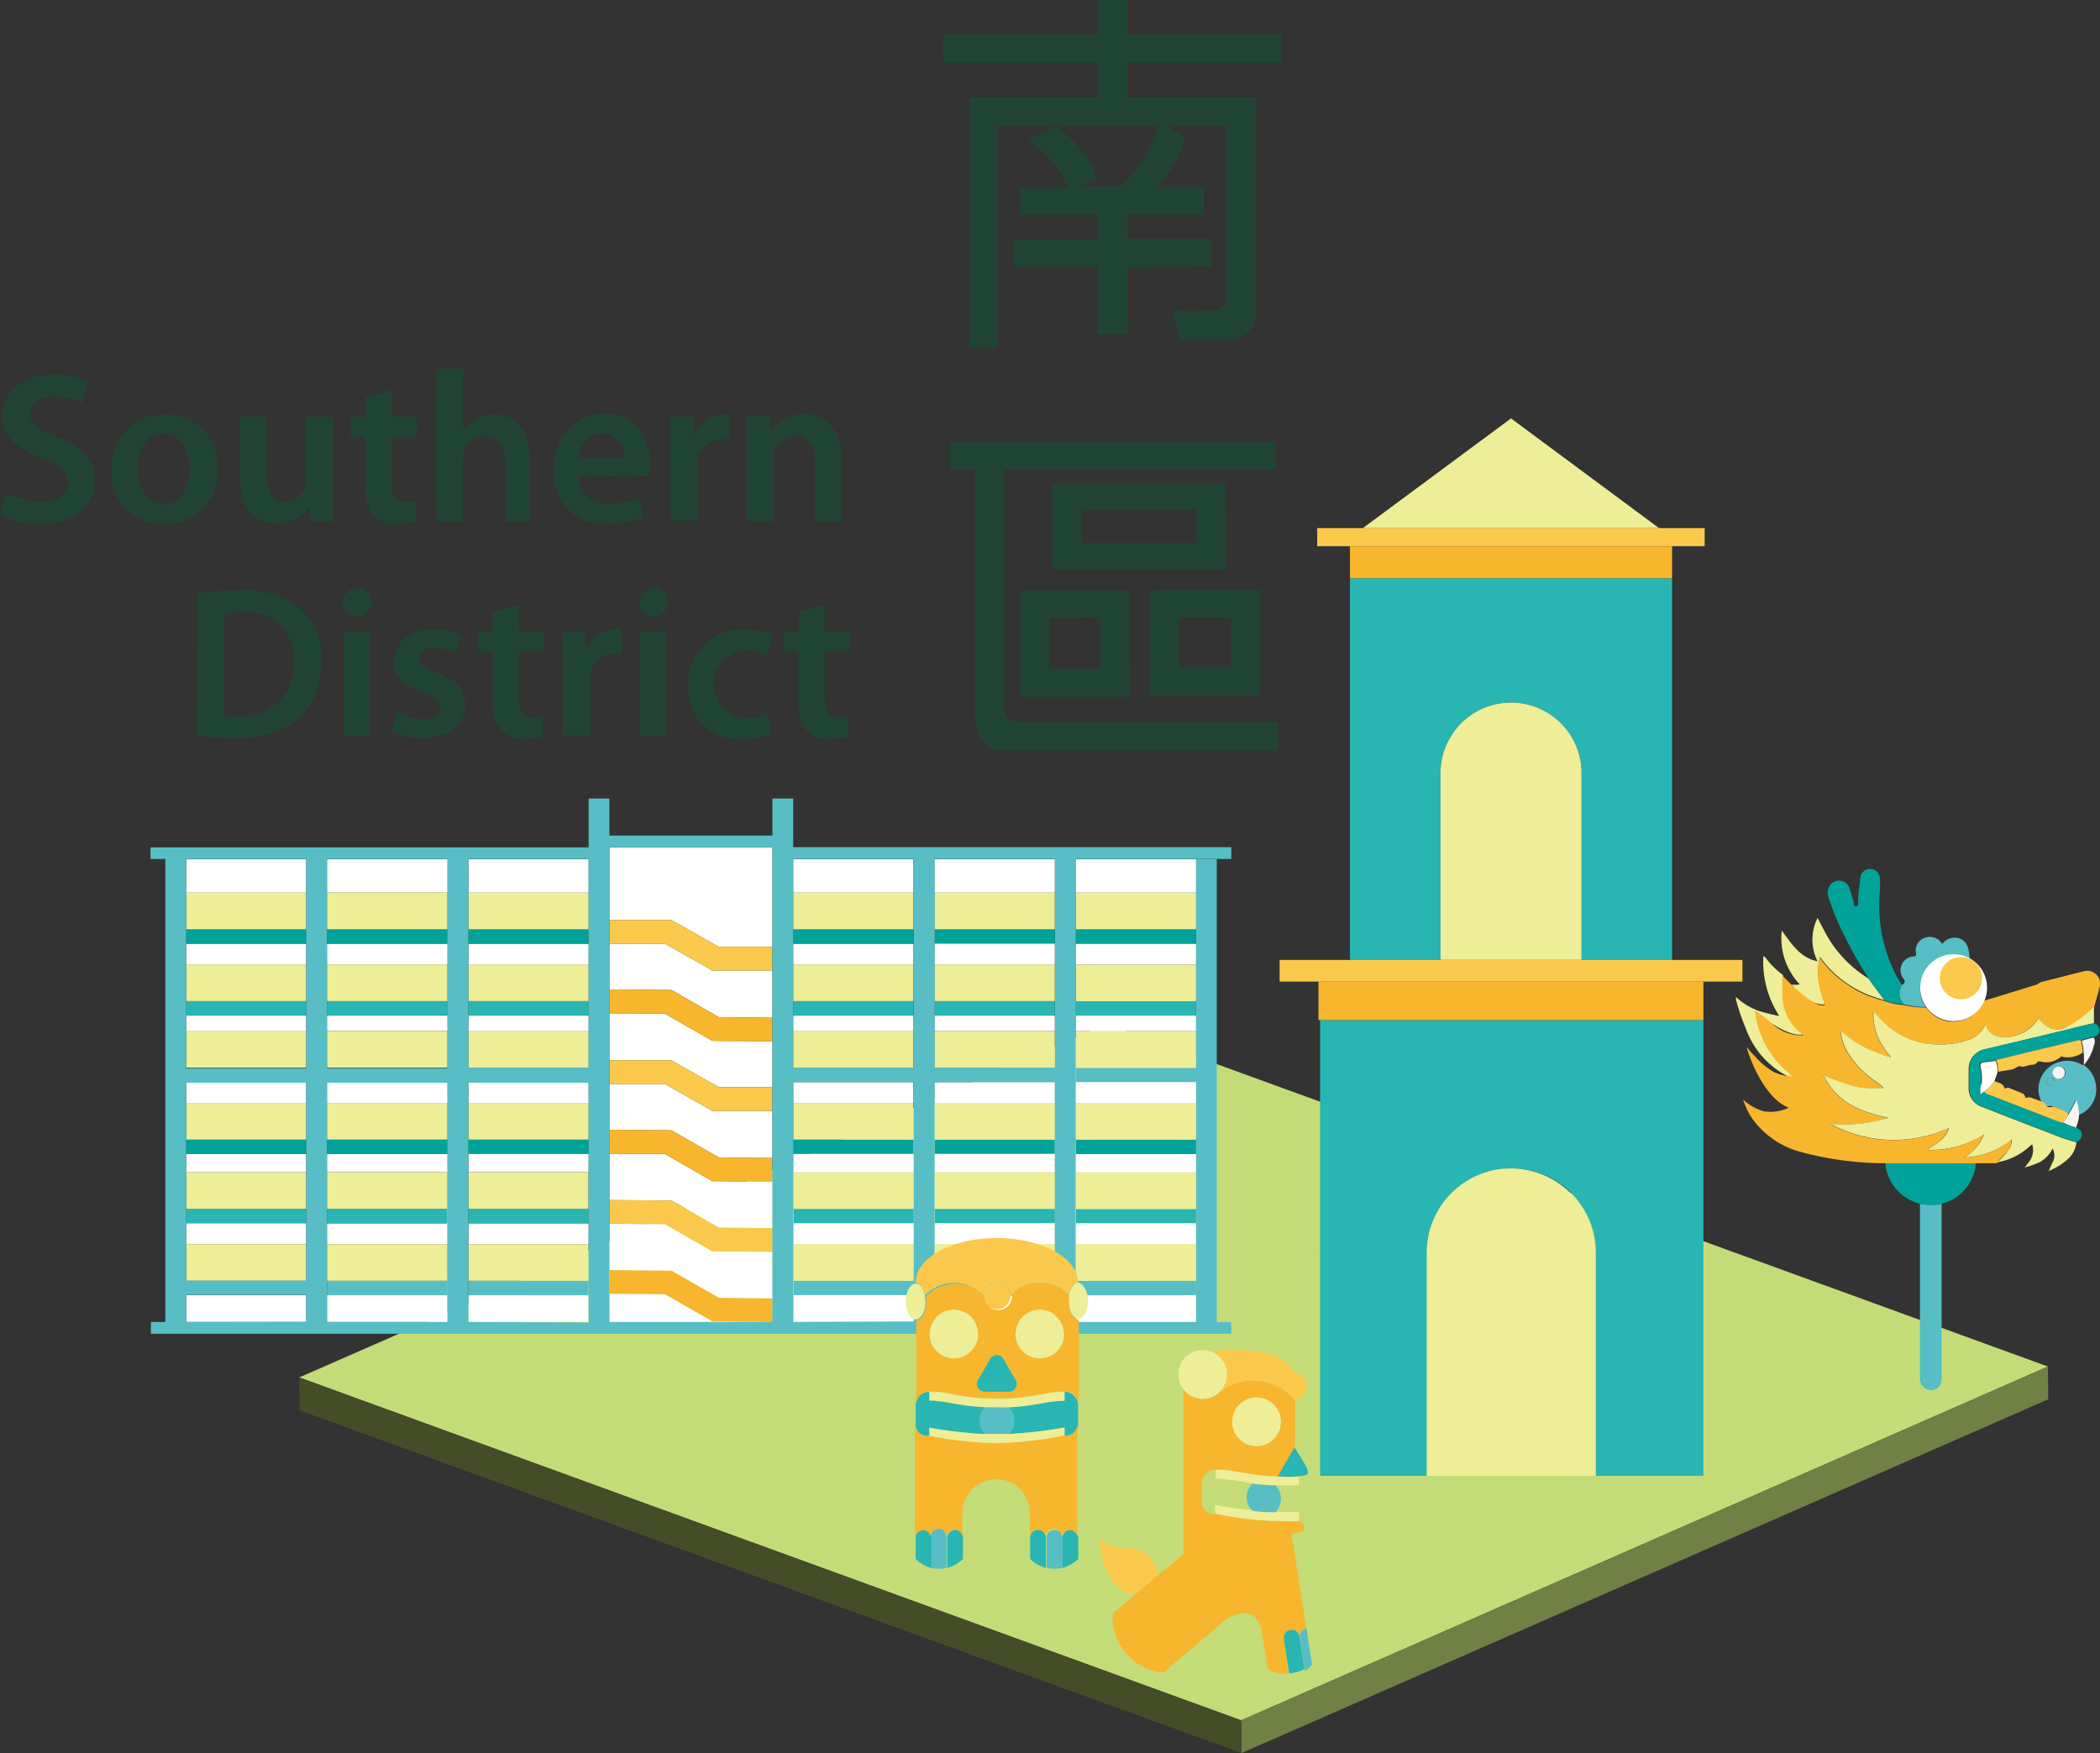 <svg xmlns="http://www.w3.org/2000/svg" width="117.34" height="97.96" viewBox="0 0 117.34 97.96">
  <rect x="0" y="0" width="117.34" height="97.96" fill="#333333" stroke="none"/>
  <g id="Layer_2" data-name="Layer 2">
    <g id="Icon">
      <g>
        <g>
          <path d="M55.76,7V19.44l-1.62,0,0-14h7.21l0-1.92H52.7V1.94h8.63l0-1.94H63V1.94h8.6V3.52H63V5.44h7.18l0,12A1.52,1.52,0,0,1,68.47,19l-2.55,0-.41-1.66a18.73,18.73,0,0,0,2.4,0c.43-.05.58-.35.58-.74V7H65.15l1.1.69a7.78,7.78,0,0,1-1.58,2.76h2.59V12H63l0,1.34h4.68v1.55L63,15v3.67H61.35V14.93l-4.68,0V13.38h4.68V12H57V10.49l2.68,0a5.52,5.52,0,0,0-2.24-2.63L59,7.08A6.1,6.1,0,0,1,61.33,10l-1.1.43,2.41,0A9.2,9.2,0,0,0,64.76,7Z" style="fill: #214534"/>
          <path d="M71.4,41.94H56.13c-1.15,0-1.66-.95-1.66-2V26.25l-1.36,0v-1.6l18.19,0v1.6H56.11l0,13.25c0,.6.21.84.88.84H71.4Zm-8.28-3H57V33l6.11,0Zm-4.49-4.4v2.82l2.85,0,0-2.87Zm9.86-2.72-9.71,0,0-4.81h9.69Zm-8.07-1.47h6.43V28.47H60.42Zm10,2.61v5.91H64.22V33Zm-1.62,1.55-2.91,0V37.3l2.89,0Z" style="fill: #214534"/>
        </g>
        <g>
          <path d="M.34,27.53a4.09,4.09,0,0,0,2,.51c.94,0,1.46-.44,1.46-1.1s-.4-1-1.42-1.34C1,25.13.13,24.41.13,23.26c0-1.33,1.11-2.33,2.87-2.33a4.32,4.32,0,0,1,1.93.4l-.35,1.2A3.45,3.45,0,0,0,3,22.14c-.93,0-1.33.5-1.33,1s.47.91,1.55,1.31c1.4.54,2.07,1.25,2.07,2.4,0,1.31-1,2.43-3.06,2.43A4.71,4.71,0,0,1,0,28.75Z" style="fill: #214534"/>
          <path d="M9.15,29.27a2.82,2.82,0,0,1-2.92-3,2.89,2.89,0,0,1,3-3.1,2.8,2.8,0,0,1,2.9,3,2.89,2.89,0,0,1-3,3.11Zm0-1.07c.84,0,1.43-.82,1.43-2,0-.91-.41-2-1.42-2s-1.46,1-1.46,2c0,1.13.56,2,1.44,2Z" style="fill: #214534"/>
          <path d="M18.6,27.38c0,.7,0,1.28,0,1.76H17.36l-.07-.88h0a2.12,2.12,0,0,1-1.88,1c-1,0-2-.64-2-2.54V23.29h1.48v3.18c0,1,.31,1.6,1.09,1.6A1.21,1.21,0,0,0,17,27.28a1.08,1.08,0,0,0,.08-.46V23.29H18.6Z" style="fill: #214534"/>
          <path d="M21.89,21.8v1.49h1.4V24.4h-1.4V27c0,.72.19,1.08.75,1.08a1.87,1.87,0,0,0,.58-.06l0,1.12a3.29,3.29,0,0,1-1.07.16,1.69,1.69,0,0,1-1.27-.48,2.34,2.34,0,0,1-.46-1.65V24.4h-.83V23.29h.83V22.2Z" style="fill: #214534"/>
          <path d="M24.41,20.61h1.47v3.48h0a1.86,1.86,0,0,1,.73-.66,2.07,2.07,0,0,1,1-.27c1,0,2,.66,2,2.53v3.45H28.22V25.85c0-.84-.31-1.49-1.13-1.49a1.24,1.24,0,0,0-1.15.83,1.27,1.27,0,0,0-.06.44v3.51H24.41Z" style="fill: #214534"/>
          <path d="M32.31,26.63a1.59,1.59,0,0,0,1.8,1.51,4.81,4.81,0,0,0,1.62-.26l.22,1a5.19,5.19,0,0,1-2,.38,2.76,2.76,0,0,1-3-3,2.9,2.9,0,0,1,2.85-3.15c1.9,0,2.52,1.56,2.52,2.85a3.06,3.06,0,0,1-.05.62Zm2.57-1a1.26,1.26,0,0,0-1.21-1.43,1.45,1.45,0,0,0-1.36,1.43Z" style="fill: #214534"/>
          <path d="M37.46,25.18c0-.79,0-1.37,0-1.89h1.27l.06,1.11h0a1.75,1.75,0,0,1,1.61-1.24,1.29,1.29,0,0,1,.35,0v1.38a2,2,0,0,0-.45,0A1.32,1.32,0,0,0,39,25.66a3,3,0,0,0,0,.44v3H37.46Z" style="fill: #214534"/>
          <path d="M41.73,25c0-.67,0-1.23,0-1.74H43l.07.88h0a2.13,2.13,0,0,1,1.87-1c1,0,2.07.66,2.07,2.51v3.47H45.55v-3.3c0-.84-.31-1.48-1.12-1.48a1.25,1.25,0,0,0-1.15.87,1.31,1.31,0,0,0-.07.46v3.45H41.73Z" style="fill: #214534"/>
          <path d="M11.05,33.17A14.69,14.69,0,0,1,13.4,33a4.88,4.88,0,0,1,3.29.94,3.59,3.59,0,0,1,1.27,3,4.18,4.18,0,0,1-1.26,3.22A5.41,5.41,0,0,1,13,41.22a16.31,16.31,0,0,1-2-.11ZM12.53,40a4.85,4.85,0,0,0,.81,0A2.78,2.78,0,0,0,16.4,37a2.57,2.57,0,0,0-2.87-2.81,4.51,4.51,0,0,0-1,.09Z" style="fill: #214534"/>
          <path d="M19.92,34.46a.8.8,0,1,1,.84-.8.79.79,0,0,1-.84.8Zm-.73,6.68V35.29h1.47v5.85Z" style="fill: #214534"/>
          <path d="M22.2,39.77a3.23,3.23,0,0,0,1.49.43c.64,0,.93-.28.93-.66s-.24-.59-1-.85c-1.14-.38-1.6-1-1.6-1.7,0-1,.85-1.83,2.2-1.83a3.39,3.39,0,0,1,1.56.35l-.3,1a2.63,2.63,0,0,0-1.23-.33c-.53,0-.82.26-.82.62s.28.54,1,.82c1.07.37,1.55.91,1.56,1.77,0,1.07-.83,1.84-2.38,1.84a3.76,3.76,0,0,1-1.77-.41Z" style="fill: #214534"/>
          <path d="M29,33.8v1.49h1.41V36.4H29V39c0,.72.2,1.08.76,1.08a1.91,1.91,0,0,0,.58-.06l0,1.12a3.34,3.34,0,0,1-1.07.16A1.69,1.69,0,0,1,28,40.78a2.34,2.34,0,0,1-.47-1.65V36.4h-.82V35.29h.82V34.2Z" style="fill: #214534"/>
          <path d="M31.48,37.18c0-.79,0-1.37-.05-1.89H32.7l.06,1.11h0a1.76,1.76,0,0,1,1.61-1.24,1.25,1.25,0,0,1,.35,0v1.38a1.89,1.89,0,0,0-.44,0A1.3,1.3,0,0,0,33,37.66a2.06,2.06,0,0,0,0,.44v3H31.48Z" style="fill: #214534"/>
          <path d="M36.48,34.46a.8.8,0,1,1,.84-.8.79.79,0,0,1-.84.8Zm-.73,6.68V35.29h1.47v5.85Z" style="fill: #214534"/>
          <path d="M43.11,41a4.31,4.31,0,0,1-1.65.3,2.81,2.81,0,0,1-3-3,3,3,0,0,1,3.25-3.11,3.74,3.74,0,0,1,1.42.27l-.26,1.11a2.42,2.42,0,0,0-1.11-.23,1.89,1.89,0,0,0,0,3.78,2.93,2.93,0,0,0,1.16-.23Z" style="fill: #214534"/>
          <path d="M46.08,33.8v1.49h1.4V36.4h-1.4V39c0,.72.19,1.08.75,1.08a1.87,1.87,0,0,0,.58-.06l0,1.12a3.27,3.27,0,0,1-1.06.16,1.7,1.7,0,0,1-1.28-.48,2.34,2.34,0,0,1-.46-1.65V36.4H43.8V35.29h.83V34.2Z" style="fill: #214534"/>
        </g>
        <g style="isolation: isolate">
          <polygon points="69.35 96.13 16.72 76.97 61.8 57.21 114.43 76.36 69.35 96.13" style="fill: #c4dc77"/>
          <polygon points="69.37 97.96 69.35 96.13 114.43 76.36 114.45 78.19 69.37 97.96" style="fill: #718044"/>
          <polygon points="16.74 78.81 16.72 76.97 69.35 96.13 69.37 97.96 16.74 78.81" style="fill: #444d28"/>
        </g>
        <g>
          <polygon points="58.94 72.37 58.95 72.37 58.95 71.57 58.95 69.52 58.94 69.52 58.94 71.57 58.94 72.37" style="fill: none"/>
          <polygon points="58.94 68.36 58.95 68.36 58.95 67.55 58.95 65.5 58.94 65.5 58.94 67.55 58.94 68.36" style="fill: none"/>
          <polygon points="17.11 52.73 17.13 52.73 17.13 51.92 17.13 49.88 17.11 49.88 17.11 51.92 17.11 52.73" style="fill: none"/>
          <polygon points="43.17 69.95 43.18 68.63 43.16 68.63 43.16 69.95 43.17 69.95" style="fill: none"/>
          <polygon points="66.83 72.38 66.84 72.38 66.84 71.57 66.84 69.52 66.83 69.52 66.83 71.57 66.83 72.38" style="fill: none"/>
          <rect x="43.16" y="52.91" width="0.01" height="1.32" style="fill: none"/>
          <polygon points="51.05 68.36 51.06 68.36 51.06 67.55 51.06 65.5 51.05 65.5 51.05 67.55 51.05 68.36" style="fill: none"/>
          <polygon points="51.05 72.37 51.06 72.37 51.06 71.57 51.06 69.52 51.05 69.52 51.05 71.57 51.05 72.37" style="fill: none"/>
          <polygon points="66.83 68.36 66.84 68.36 66.84 67.56 66.84 65.51 66.83 65.51 66.83 67.56 66.83 68.36" style="fill: none"/>
          <polygon points="43.17 58.19 43.18 56.87 43.16 56.87 43.16 58.19 43.17 58.19" style="fill: none"/>
          <rect x="43.16" y="60.75" width="0.01" height="1.32" style="fill: none"/>
          <polygon points="10.4 65.5 10.39 65.5 10.39 67.55 10.39 68.36 10.4 68.36 10.4 67.55 10.4 65.5" style="fill: none"/>
          <polygon points="43.17 66.03 43.18 64.71 43.16 64.71 43.16 66.03 43.17 66.03" style="fill: none"/>
          <polygon points="18.27 65.5 18.26 65.5 18.26 67.55 18.26 68.36 18.27 68.36 18.27 67.55 18.27 65.5" style="fill: none"/>
          <polygon points="10.4 69.52 10.39 69.52 10.39 71.57 10.39 72.37 10.4 72.37 10.4 71.57 10.4 69.52" style="fill: none"/>
          <polygon points="17.11 56.75 17.13 56.75 17.13 55.94 17.13 53.89 17.11 53.89 17.11 55.94 17.11 56.75" style="fill: none"/>
          <rect x="66.83" y="73.87" width="1.16" height="0.01" style="fill: none"/>
          <polygon points="18.27 69.52 18.26 69.52 18.26 71.57 18.26 72.37 18.27 72.37 18.27 71.57 18.27 69.52" style="fill: none"/>
          <polygon points="17.13 59.66 17.13 57.61 17.11 57.61 17.11 59.66 17.11 60.47 17.13 60.47 17.13 59.66" style="fill: none"/>
          <polygon points="26.17 69.52 26.16 69.52 26.16 71.57 26.16 72.37 26.17 72.37 26.17 71.57 26.17 69.52" style="fill: none"/>
          <polygon points="26.17 65.5 26.16 65.5 26.16 67.55 26.16 68.36 26.17 68.36 26.17 67.55 26.17 65.5" style="fill: none"/>
          <polygon points="17.11 64.48 17.13 64.48 17.13 63.68 17.13 61.63 17.11 61.63 17.11 63.68 17.11 64.48" style="fill: none"/>
          <polygon points="43.16 72.55 43.16 73.87 43.17 73.87 43.18 72.55 43.16 72.55" style="fill: none"/>
          <polygon points="66.83 48.01 66.83 49.88 66.83 51.93 66.83 52.74 66.83 53.9 66.83 55.95 66.83 56.75 66.83 57.62 66.83 59.67 60.11 59.67 60.11 60.47 66.83 60.47 66.83 61.63 66.83 63.68 66.83 64.49 66.83 65.51 66.84 65.51 66.84 67.56 66.84 68.36 66.83 68.36 66.83 69.52 66.84 69.52 66.84 71.57 66.84 72.38 66.83 72.38 66.83 73.87 67.99 73.87 67.99 48.01 66.83 48.01" style="fill: #57bec5"/>
          <rect x="60.12" y="71.57" width="6.71" height="0.81" style="fill: #57bec5"/>
          <rect x="60.12" y="69.52" width="6.71" height="2.05" style="fill: #edee97"/>
          <rect x="60.12" y="67.56" width="6.71" height="0.8" style="fill: #29b5b2"/>
          <rect x="60.12" y="65.51" width="6.71" height="2.05" style="fill: #edee97"/>
          <rect x="60.11" y="63.68" width="6.72" height="0.81" style="fill: #00a299"/>
          <rect x="60.11" y="61.63" width="6.72" height="2.05" style="fill: #edee97"/>
          <rect x="60.11" y="57.62" width="6.72" height="2.05" style="fill: #edee97"/>
          <rect x="60.11" y="55.95" width="6.72" height="0.81" style="fill: #29b5b2"/>
          <rect x="60.11" y="53.9" width="6.72" height="2.05" style="fill: #edee97"/>
          <rect x="60.11" y="51.93" width="6.72" height="0.81" style="fill: #00a299"/>
          <rect x="60.11" y="49.88" width="6.72" height="2.05" style="fill: #edee97"/>
          <polygon points="60.1 52.74 60.1 56.75 60.1 60.47 60.1 64.49 60.1 68.36 60.1 72.38 60.1 73.87 66.83 73.87 66.83 72.38 60.12 72.38 60.12 71.57 60.12 69.52 66.83 69.52 66.83 68.36 60.12 68.36 60.12 67.56 60.12 65.51 66.83 65.51 66.83 64.49 60.11 64.49 60.11 63.68 60.11 61.63 66.83 61.63 66.83 60.47 60.11 60.47 60.11 59.67 60.11 57.62 66.83 57.62 66.83 56.75 60.11 56.75 60.11 55.95 60.11 53.9 66.83 53.9 66.83 52.74 60.11 52.74 60.11 51.93 60.11 49.88 66.83 49.88 66.83 48.01 67.99 48.01 67.99 48.01 60.1 48.01 60.1 52.74" style="fill: #fff"/>
          <rect x="52.23" y="71.57" width="6.71" height="0.81" style="fill: #57bec5"/>
          <rect x="52.23" y="69.52" width="6.71" height="2.05" style="fill: #edee97"/>
          <rect x="52.23" y="67.55" width="6.71" height="0.8" style="fill: #29b5b2"/>
          <rect x="52.23" y="65.5" width="6.71" height="2.05" style="fill: #edee97"/>
          <rect x="52.22" y="63.68" width="6.72" height="0.8" style="fill: #00a299"/>
          <rect x="52.22" y="61.63" width="6.72" height="2.05" style="fill: #edee97"/>
          <rect x="52.22" y="57.61" width="6.72" height="2.05" style="fill: #edee97"/>
          <rect x="52.22" y="55.94" width="6.72" height="0.8" style="fill: #29b5b2"/>
          <rect x="52.22" y="53.89" width="6.72" height="2.05" style="fill: #edee97"/>
          <rect x="52.22" y="51.93" width="6.72" height="0.81" style="fill: #00a299"/>
          <rect x="52.22" y="49.88" width="6.72" height="2.05" style="fill: #edee97"/>
          <polygon points="52.23 72.37 52.23 71.57 52.23 69.52 58.94 69.52 58.94 68.36 52.23 68.36 52.23 67.55 52.23 65.5 58.94 65.5 58.94 64.48 52.22 64.48 52.22 63.68 52.22 61.63 58.94 61.63 58.94 60.47 52.22 60.47 52.22 59.66 52.22 57.61 58.94 57.61 58.94 56.75 52.22 56.75 52.22 55.94 52.22 53.89 58.94 53.89 58.94 52.73 52.22 52.73 52.22 51.92 52.22 49.88 58.94 49.88 58.94 48.01 52.21 48.01 52.21 52.73 52.21 56.75 52.21 60.47 52.21 64.48 52.21 68.36 52.21 72.37 52.21 73.87 58.94 73.87 58.94 72.37 52.23 72.37" style="fill: #fff"/>
          <rect x="44.34" y="71.57" width="6.71" height="0.81" style="fill: #57bec5"/>
          <rect x="44.34" y="69.52" width="6.71" height="2.05" style="fill: #edee97"/>
          <rect x="44.34" y="67.55" width="6.71" height="0.8" style="fill: #29b5b2"/>
          <rect x="44.34" y="65.5" width="6.71" height="2.05" style="fill: #edee97"/>
          <rect x="44.32" y="63.68" width="6.72" height="0.8" style="fill: #00a299"/>
          <rect x="44.32" y="61.63" width="6.72" height="2.05" style="fill: #edee97"/>
          <rect x="44.32" y="60.47" width="6.72" height="1.16" style="fill: #fff"/>
          <rect x="44.32" y="57.61" width="6.72" height="2.05" style="fill: #edee97"/>
          <rect x="44.32" y="56.75" width="6.72" height="0.87" style="fill: #fff"/>
          <rect x="44.32" y="55.94" width="6.72" height="0.8" style="fill: #29b5b2"/>
          <rect x="44.32" y="53.89" width="6.72" height="2.05" style="fill: #edee97"/>
          <rect x="44.32" y="52.73" width="6.72" height="1.16" style="fill: #fff"/>
          <rect x="44.32" y="51.93" width="6.72" height="0.81" style="fill: #00a299"/>
          <rect x="44.32" y="49.88" width="6.72" height="2.05" style="fill: #edee97"/>
          <rect x="44.32" y="48.01" width="6.72" height="1.87" style="fill: #fff"/>
          <polygon points="44.34 72.37 44.34 71.57 44.34 69.52 51.05 69.52 51.05 68.36 44.34 68.36 44.34 67.55 44.34 65.5 51.05 65.5 51.05 64.48 44.32 64.48 44.32 68.36 44.32 72.37 44.32 73.87 51.05 73.87 51.05 72.37 44.34 72.37" style="fill: #fff"/>
          <polygon points="40.17 72.52 37.52 71 37.49 71.05 37.49 71 34.07 70.97 34.06 72.3 37.15 72.32 39.75 73.81 39.75 73.84 43.16 73.87 43.16 72.55 40.17 72.52" style="fill: #f7b62d"/>
          <polygon points="39.75 73.81 37.15 72.32 34.06 72.3 34.07 70.97 37.49 71 37.49 71.05 37.52 71 40.17 72.52 43.16 72.55 43.16 69.95 39.75 69.92 39.75 69.89 37.15 68.4 34.06 68.38 34.07 67.06 37.49 67.08 37.49 67.13 37.52 67.08 40.17 68.6 43.16 68.63 43.16 66.03 39.75 66 39.75 65.97 37.15 64.48 34.06 64.46 34.07 63.13 37.49 63.16 37.49 63.21 37.52 63.16 40.17 64.68 43.16 64.71 43.16 62.07 39.76 62.07 39.76 62.05 37.15 60.57 34.06 60.57 34.06 59.25 37.48 59.25 37.48 59.3 37.51 59.25 40.17 60.75 43.16 60.75 43.16 58.19 39.75 58.16 39.75 58.13 37.15 56.64 34.06 56.62 34.07 55.29 37.49 55.32 37.49 55.37 37.52 55.32 40.17 56.84 43.16 56.87 43.16 54.23 39.76 54.23 39.76 54.2 37.15 52.73 34.06 52.73 34.06 51.41 37.48 51.41 37.48 51.46 37.51 51.41 40.17 52.91 43.16 52.91 43.16 47.35 34.05 47.35 34.05 52.73 34.05 56.62 34.05 60.57 34.05 64.46 34.05 68.38 34.05 72.3 34.05 73.87 43.16 73.87 39.75 73.84 39.75 73.81" style="fill: #fff"/>
          <polygon points="37.51 51.41 37.48 51.46 37.48 51.41 34.06 51.41 34.06 52.73 37.15 52.73 39.76 54.2 39.76 54.23 43.16 54.23 43.16 52.91 40.17 52.91 37.51 51.41" style="fill: #fac94c"/>
          <polygon points="37.52 55.32 37.49 55.37 37.49 55.32 34.07 55.29 34.06 56.62 37.15 56.64 39.75 58.13 39.75 58.16 43.16 58.19 43.16 56.87 40.17 56.84 37.52 55.32" style="fill: #f7b62d"/>
          <polygon points="37.51 59.25 37.48 59.3 37.48 59.25 34.06 59.25 34.06 60.57 37.15 60.57 39.76 62.05 39.76 62.07 43.16 62.07 43.16 60.75 40.17 60.75 37.51 59.25" style="fill: #fac94c"/>
          <polygon points="37.52 63.16 37.49 63.21 37.49 63.16 34.07 63.13 34.06 64.46 37.15 64.48 39.75 65.97 39.75 66 43.16 66.03 43.16 64.71 40.17 64.68 37.52 63.16" style="fill: #f7b62d"/>
          <polygon points="37.52 67.08 37.49 67.13 37.49 67.08 34.07 67.06 34.06 68.38 37.15 68.4 39.75 69.89 39.75 69.92 43.16 69.95 43.16 68.63 40.17 68.6 37.52 67.08" style="fill: #fac94c"/>
          <rect x="26.17" y="63.68" width="6.72" height="0.8" style="fill: #00a299"/>
          <rect x="26.17" y="61.63" width="6.72" height="2.05" style="fill: #edee97"/>
          <rect x="26.17" y="60.47" width="6.72" height="1.16" style="fill: #fff"/>
          <rect x="26.17" y="57.61" width="6.72" height="2.05" style="fill: #edee97"/>
          <rect x="26.17" y="56.75" width="6.72" height="0.87" style="fill: #fff"/>
          <rect x="26.17" y="55.94" width="6.72" height="0.8" style="fill: #29b5b2"/>
          <rect x="26.17" y="53.89" width="6.72" height="2.05" style="fill: #edee97"/>
          <rect x="26.17" y="52.73" width="6.72" height="1.16" style="fill: #fff"/>
          <rect x="26.17" y="51.93" width="6.72" height="0.81" style="fill: #00a299"/>
          <rect x="26.17" y="49.88" width="6.72" height="2.05" style="fill: #edee97"/>
          <rect x="26.17" y="48.01" width="6.72" height="1.87" style="fill: #fff"/>
          <polygon points="32.89 67.55 32.89 64.48 26.17 64.48 26.17 65.5 32.88 65.5 32.88 67.55 32.88 68.36 26.17 68.36 26.17 69.52 32.88 69.52 32.88 71.57 32.88 72.37 26.17 72.37 26.17 73.87 32.89 73.87 32.89 71.57 32.89 67.55" style="fill: #fff"/>
          <rect x="26.17" y="71.57" width="6.71" height="0.81" style="fill: #57bec5"/>
          <rect x="26.17" y="69.52" width="6.71" height="2.05" style="fill: #edee97"/>
          <rect x="26.17" y="67.55" width="6.71" height="0.8" style="fill: #29b5b2"/>
          <rect x="26.17" y="65.5" width="6.71" height="2.05" style="fill: #edee97"/>
          <polygon points="25.01 67.55 25.01 63.68 25.01 59.66 25.01 55.94 25.01 51.92 25.01 48.01 18.27 48.01 18.27 49.88 25 49.88 25 51.92 25 52.73 18.27 52.73 18.27 53.89 25 53.89 25 55.94 25 56.75 18.27 56.75 18.27 57.61 25 57.61 25 59.66 25 60.47 18.27 60.47 18.27 61.63 25 61.63 25 63.68 25 64.48 18.27 64.48 18.27 65.5 24.98 65.5 24.98 67.55 24.98 68.36 18.27 68.36 18.27 69.52 24.98 69.52 24.98 71.57 24.98 72.37 18.27 72.37 18.27 73.87 25.01 73.87 25.01 71.57 25.01 67.55" style="fill: #fff"/>
          <rect x="18.27" y="63.68" width="6.73" height="0.8" style="fill: #00a299"/>
          <rect x="18.27" y="61.63" width="6.73" height="2.05" style="fill: #edee97"/>
          <rect x="18.27" y="57.61" width="6.73" height="2.05" style="fill: #edee97"/>
          <rect x="18.27" y="55.94" width="6.73" height="0.8" style="fill: #29b5b2"/>
          <rect x="18.27" y="53.89" width="6.73" height="2.05" style="fill: #edee97"/>
          <rect x="18.27" y="51.93" width="6.73" height="0.81" style="fill: #00a299"/>
          <rect x="18.27" y="49.88" width="6.73" height="2.05" style="fill: #edee97"/>
          <rect x="18.27" y="71.57" width="6.71" height="0.81" style="fill: #57bec5"/>
          <rect x="18.27" y="69.52" width="6.71" height="2.05" style="fill: #edee97"/>
          <rect x="18.27" y="67.55" width="6.71" height="0.8" style="fill: #29b5b2"/>
          <rect x="18.27" y="65.5" width="6.71" height="2.05" style="fill: #edee97"/>
          <rect x="10.4" y="72.37" width="6.71" height="1.5" style="fill: #fff"/>
          <rect x="10.4" y="69.52" width="6.71" height="2.05" style="fill: #edee97"/>
          <rect x="10.4" y="68.35" width="6.71" height="1.16" style="fill: #fff"/>
          <rect x="10.4" y="67.55" width="6.71" height="0.8" style="fill: #29b5b2"/>
          <rect x="10.4" y="65.5" width="6.71" height="2.05" style="fill: #edee97"/>
          <rect x="10.4" y="64.48" width="6.71" height="1.02" style="fill: #fff"/>
          <rect x="10.4" y="63.68" width="6.71" height="0.8" style="fill: #00a299"/>
          <rect x="10.4" y="61.63" width="6.71" height="2.05" style="fill: #edee97"/>
          <rect x="10.4" y="60.47" width="6.71" height="1.16" style="fill: #fff"/>
          <rect x="10.4" y="57.61" width="6.71" height="2.05" style="fill: #edee97"/>
          <rect x="10.4" y="56.75" width="6.71" height="0.87" style="fill: #fff"/>
          <rect x="10.4" y="55.94" width="6.71" height="0.8" style="fill: #29b5b2"/>
          <rect x="10.4" y="53.89" width="6.71" height="2.05" style="fill: #edee97"/>
          <rect x="10.4" y="52.73" width="6.71" height="1.16" style="fill: #fff"/>
          <rect x="10.4" y="51.93" width="6.71" height="0.81" style="fill: #00a299"/>
          <rect x="10.4" y="49.88" width="6.71" height="2.05" style="fill: #edee97"/>
          <rect x="10.4" y="48.01" width="6.71" height="1.87" style="fill: #fff"/>
          <path d="M66.83,73.87H60.1V48h8.7v-.66H44.32V44.62H43.16v2.07H34.05V44.62H32.89v2.73H8.41V48h.83V73.87H8.43v.66H68.8v-.66h-2ZM44.32,57.61V48h6.73V59.66H44.32ZM32.89,48V59.66H26.17V48ZM10.4,73.87v-1.5h0V69.52h0V68.35h0V65.5h0v-5h6.71v-.81H10.4V48h6.71v1.87h0v2.85h0v1.16h0v2.86h0v.86h0v2.86h0v1.16h0v2.85h0v7.09H10.4v.8h6.71v1.5Zm7.87,0v-1.5h0V69.52h0V68.35h0V65.5h0v-5H25v-.81H18.27V48H25V73.87Zm7.9,0v-1.5h0V69.52h0V68.35h0V65.5h0v-5h6.72v13.4Zm17,0H34.05V47.35h9.11v5.56h0v1.32h0v2.64h0v1.32h0v2.56h0v1.32h0v2.64h0V66h0v2.6h0V70h0v2.6h0v1.32Zm1.16,0V60.47h6.73v5h0v2.85h0v1.17h0v2.85h0v1.5Zm7.89,0V48h6.73V59.66H52.22v.81h6.72v5h0v2.85h0v1.17h0v2.85h0v1.5Z" style="fill: #57bec5"/>
        </g>
        <g>
          <path d="M95.18,57V82.47h-6V70a4.71,4.71,0,0,0-9.42,0V82.47h-6V57Z" style="fill: #29b5b2"/>
          <rect x="73.67" y="54.85" width="21.51" height="2.15" style="fill: #f7b62d"/>
          <path d="M93.43,32.31V53.64H88.37V43.2a3.94,3.94,0,1,0-7.88,0V53.64H75.43V32.31Z" style="fill: #29b5b2"/>
          <rect x="75.43" y="30.52" width="18" height="1.79" style="fill: #f7b62d"/>
          <polygon points="92.7 29.51 76.15 29.51 84.43 23.38 92.7 29.51" style="fill: #edee97"/>
          <path d="M89.14,70V82.47H79.72V70a4.71,4.71,0,0,1,9.42,0Z" style="fill: #edee97"/>
          <path d="M88.37,43.2V53.64H80.49V43.2a3.94,3.94,0,1,1,7.88,0Z" style="fill: #edee97"/>
          <polygon points="73.6 29.51 76.15 29.51 92.7 29.51 95.25 29.51 95.25 30.52 93.43 30.52 75.43 30.52 73.6 30.52 73.6 29.51" style="fill: #fac94c"/>
          <polygon points="73.67 54.85 71.5 54.85 71.5 53.64 75.43 53.64 80.49 53.64 88.37 53.64 93.43 53.64 97.36 53.64 97.36 54.85 95.18 54.85 73.67 54.85" style="fill: #fac94c"/>
        </g>
        <g>
          <path d="M108.49,67.26V77c0,.43-.23.69-.61.68a.63.63,0,0,1-.6-.59.57.57,0,0,1,0-.13v-9.7A2.9,2.9,0,0,0,108.49,67.26Z" style="fill: #57bec5"/>
          <path d="M108.49,67.26a2.9,2.9,0,0,1-1.21,0,2.56,2.56,0,0,1-1.83-1.72,1.87,1.87,0,0,1-.1-.78h4.8c.1,0,.25-.06.26.13A2.52,2.52,0,0,1,108.49,67.26Z" style="fill: #00a299"/>
          <path d="M104.42,54.69c.27.41.58.8.88,1.19a6.28,6.28,0,0,1-2.1-.93,6.06,6.06,0,0,1-1.51-1.48,3.45,3.45,0,0,0-.08,1.23,5.6,5.6,0,0,0,.33,1.28c0,.13,0,.17-.12.15A2.28,2.28,0,0,1,100.13,55a.73.73,0,0,0,.43,0,3.73,3.73,0,0,1-1-3c.53.71,1,1.51,2,1.72a2.7,2.7,0,0,1,0-2.43c.14.27.27.53.4.77a6.75,6.75,0,0,0,2.32,2.54Z" style="fill: #edee97"/>
          <path d="M100.78,57.8c-1,.2-2.72-1.29-2.72-1.38a9.67,9.67,0,0,0,1.36.35,5.53,5.53,0,0,1-.89-3.33c.09,0,.11.06.15.11a4.41,4.41,0,0,0,.92.91C99.69,54.53,100.06,57.28,100.78,57.8Z" style="fill: #edee97"/>
          <path d="M100.21,60.13s-.07.15-.11.11a4.82,4.82,0,0,1-2.55-2.77A11.4,11.4,0,0,1,97,55.86a1.09,1.09,0,0,1,0-.15,3.56,3.56,0,0,0,1.1.71C98.12,56.44,100.18,60.1,100.21,60.13Z" style="fill: #edee97"/>
          <path d="M111.57,65c-.31,0-.61,0-.92,0h-5.26a18.09,18.09,0,0,1-4.8-.64A4.84,4.84,0,0,1,98,62.63a3.8,3.8,0,0,1-.6-1.19,2.78,2.78,0,0,0,1.2.67,2.56,2.56,0,0,0,1.35-.21c-1.54-.6-2.37-3.35-2.35-3.38.17.19.33.38.51.56a4.14,4.14,0,0,0,1,.82,2.76,2.76,0,0,0,1.06.25S100,60,100,60a5.2,5.2,0,0,1-1.94-3.53,8.31,8.31,0,0,1,1.06.82,2.4,2.4,0,0,0,1.66.56,2.78,2.78,0,0,1-1.19-2.09.68.68,0,0,1,0-.18s0-1.06,0-1.07,1.46,1.59,2.22,1.67c.16,0,.16,0,.12-.14a5.69,5.69,0,0,1-.33-1.29,3.24,3.24,0,0,1,.08-1.23A5.89,5.89,0,0,0,103.2,55a6.09,6.09,0,0,0,2.1.93,3.59,3.59,0,0,0,1.07.23,5.27,5.27,0,0,0,1.25.14c.09.1.18.21.27.3a1.82,1.82,0,0,0,2.69-.23c.13-.13.16-.31.27-.45.81-.23,3.22-1,3.65-1.1.16,0,1.24,1.33,1.36,1.47-.15.12-.18.94-.4,1.1a1.1,1.1,0,0,1-.87.07,1.38,1.38,0,0,1-.69-.57,2.26,2.26,0,0,1-1.39,1,1.56,1.56,0,0,1-.93,0,.86.86,0,0,1-.64-.68,1.6,1.6,0,0,1-.91.88,5,5,0,0,1-1.91.27,4.29,4.29,0,0,1-2.61-1,6.72,6.72,0,0,1-.85-.84,3.49,3.49,0,0,0,.24,1.38,5.23,5.23,0,0,0,.76,1.2,10.9,10.9,0,0,1-1.5-.58,6.56,6.56,0,0,1-1.32-.92,2.93,2.93,0,0,0,.4,1.25,5.79,5.79,0,0,0,1.49,1.55,3,3,0,0,1,.51.4,5.6,5.6,0,0,1-1.74-.11,13,13,0,0,1-1.62-.62c.74,1.57,2.12,2.08,3.63,2.4a8.76,8.76,0,0,1-3.24.34,7.4,7.4,0,0,0,6.61.23c-.21.63-.72.87-1.19,1.22a5.42,5.42,0,0,0,3.15-.86,2.76,2.76,0,0,1-1.09,1.29,4.52,4.52,0,0,0,2.64-1,1.06,1.06,0,0,1-.21.63C112,64.54,111.76,64.73,111.57,65Z" style="fill: #f7b62d"/>
          <path d="M106.39,56.13a3.85,3.85,0,0,1-1.06-.22c-.31-.39-.61-.78-.89-1.19a24.24,24.24,0,0,1-1.5-2.67,12.47,12.47,0,0,1-.75-1.86.77.77,0,0,1,0-.63.64.64,0,0,1,.61-.35.61.61,0,0,1,.55.43c.09.27.16.55.24.83,0,.08,0,.18.12.18s.11-.1.11-.19c0-.47.08-1,.13-1.43a.55.55,0,0,1,1.09,0,6.1,6.1,0,0,1,0,.74,8.58,8.58,0,0,0,1,4.9l.24.38c0,.08-.07.15-.1.22A.85.85,0,0,0,106.39,56.13Z" style="fill: #00a299"/>
          <path d="M106.39,56.12a.85.85,0,0,1-.21-.86l.1-.22,0,0c.15-.11.22-.18.06-.38a.77.77,0,0,1,.52-1.21c.15,0,.24,0,.19-.25a.74.74,0,0,1,.41-.76.82.82,0,0,1,.9.11c.06.06.11.13.17.2a.82.82,0,0,1,.82-.34.73.73,0,0,1,.61.55,2,2,0,0,1,.08.73,2.48,2.48,0,0,0-.7-.22,1.83,1.83,0,0,0-1.87,1,1.81,1.81,0,0,0,.13,1.8A4.82,4.82,0,0,1,106.39,56.12Z" style="fill: #57bec5"/>
          <circle cx="109.16" cy="55.19" r="1.87" style="fill: #fff"/>
          <path d="M116.53,54.25l-2.34.59a.62.62,0,0,0-.33,1.08l1.75,1.56h0a1.15,1.15,0,0,1,.44-.09l.08,0a6.32,6.32,0,0,1,.62-.18h0l.56-2A.73.73,0,0,0,116.53,54.25Z" style="fill: #f7b62d"/>
          <path d="M111.58,65c.19-.24.44-.43.61-.69a1,1,0,0,0,.22-.63,4.52,4.52,0,0,1-2.64,1,2.76,2.76,0,0,0,1.09-1.29,5.43,5.43,0,0,1-3.16.86c.47-.34,1-.58,1.2-1.22a7.42,7.42,0,0,1-6.62-.23,8.56,8.56,0,0,0,3.24-.34c-1.51-.32-2.88-.82-3.63-2.39a14.15,14.15,0,0,0,1.63.61,5.51,5.51,0,0,0,1.73.11,2.92,2.92,0,0,0-.5-.4,5.5,5.5,0,0,1-1.49-1.55,2.93,2.93,0,0,1-.41-1.25,6.56,6.56,0,0,0,1.32.92,10.17,10.17,0,0,0,1.5.58,5,5,0,0,1-.76-1.2,3.29,3.29,0,0,1-.23-1.38,7.51,7.51,0,0,0,.84.85,4.37,4.37,0,0,0,2.62,1,4.92,4.92,0,0,0,1.9-.27,1.6,1.6,0,0,0,.91-.88.85.85,0,0,0,.64.68,1.55,1.55,0,0,0,.93,0,2.19,2.19,0,0,0,1.39-1,1.43,1.43,0,0,0,.69.57,1.1,1.1,0,0,0,.87-.07A6.2,6.2,0,0,0,117,56.26c0,.36,0,.61,0,.92-.54.11-1.08.25-1.62.39l-4.49,1.07A1.1,1.1,0,0,0,110,59.7v1.06a1.1,1.1,0,0,0,.77,1.1c1.08.42,2.16.85,3.25,1.26.65.24,1.28.53,2,.71a1.42,1.42,0,0,1-.55,1,3.35,3.35,0,0,1-1,.6l.22-.48a.79.79,0,0,0,0-.77,1.75,1.75,0,0,1-.7.75,5.6,5.6,0,0,1-.85.31l.22-.3a1.06,1.06,0,0,0,.19-1c-.16.13-.3.26-.45.37a3.6,3.6,0,0,1-1.4.62Z" style="fill: #edee97"/>
          <path d="M116,63.82a18.72,18.72,0,0,1-1.94-.71c-1.09-.41-2.18-.83-3.26-1.26a1.1,1.1,0,0,1-.77-1.1c0-.35,0-.71,0-1.06a1.1,1.1,0,0,1,.85-1.06c1.49-.35,3-.7,4.49-1.07.53-.13,1.07-.28,1.61-.38a.37.37,0,0,1,.32.42c0,.23-.17.31-.36.35a4,4,0,0,0-.68.19,1.13,1.13,0,0,0-.18,0l-2.62.62-2,.49-.71.09a.17.17,0,0,0-.14.22,2.65,2.65,0,0,1,.07.93c0,.2,0,.39-.08.62l.21-.14a.48.48,0,0,0,.22.15l2.83,1.09c.46.17.9.38,1.37.51A3,3,0,0,0,116,63c.15.08.3.16.32.36S116.21,63.75,116,63.82Z" style="fill: #00a299"/>
          <path d="M116.44,59.51a1.64,1.64,0,0,1,.69,1.4,1.53,1.53,0,0,1-1,1.4,2.88,2.88,0,0,0-.15-.86,8.69,8.69,0,0,1-.46.86.43.43,0,0,0-.21-.25l-.58-.23c-.13-.06-.31,0-.38,0s-.14-.23-.29-.28a1.58,1.58,0,0,1,.88-2.17,1.66,1.66,0,0,1,1.44.14Zm-1.38.78a.35.35,0,1,0,0-.7.37.37,0,0,0-.34.35A.37.37,0,0,0,115.06,60.29Zm-.27.12c0-.08-.07-.19-.22-.19a.21.21,0,0,0-.22.23.19.19,0,0,0,.22.2C114.71,60.65,114.77,60.57,114.79,60.41Z" style="fill: #57bec5"/>
          <path d="M115.56,62.31a8.69,8.69,0,0,0,.46-.86,2.88,2.88,0,0,1,.15.86A2,2,0,0,1,116,63a3,3,0,0,1-.72-.28A2,2,0,0,0,115.56,62.31Z" style="fill: #f5f3f4"/>
          <path d="M116.27,58.14a3.12,3.12,0,0,1,.11.67,1.46,1.46,0,0,1-1.11.25s-.07-.06-.13,0a1.23,1.23,0,0,1-1.15.25c-.06,0-.09,0-.12,0a.37.37,0,0,1-.33.19c-.21,0-.46.16-.61.09s-.34.15-.52.17h0l-.77.13a1.5,1.5,0,0,0-.1-.66l2-.49,2.62-.62A1.13,1.13,0,0,1,116.27,58.14Z" style="fill: #fac94c"/>
          <path d="M115.56,62.31a2,2,0,0,1-.28.44c-.47-.13-.91-.34-1.37-.51l-2.83-1.09a.48.48,0,0,1-.22-.15,2.7,2.7,0,0,0,.58-.59c.2.11.49.09.56.4,0,0,.06,0,.09,0a.22.22,0,0,1,.21,0l.69.28c.14.05.15.17.2.27a.44.44,0,0,1,.37,0l.54.2c.15,0,.19.21.29.28s.25,0,.38,0l.58.23A.43.43,0,0,1,115.56,62.31Z" style="fill: #fac94c"/>
          <path d="M111.44,60.41a2.7,2.7,0,0,1-.58.59l-.21.14c0-.23,0-.42.08-.62a2.65,2.65,0,0,0-.07-.93.17.17,0,0,1,.14-.22l.71-.09a1.5,1.5,0,0,1,.1.66Z" style="fill: #fff"/>
          <path d="M115.06,60.29a.37.37,0,0,1-.37-.35.37.37,0,0,1,.34-.35.35.35,0,1,1,0,.7Z" style="fill: #f5f3f4"/>
          <path d="M114.79,60.41c0,.16-.08.24-.22.24a.19.19,0,0,1-.22-.2.21.21,0,0,1,.22-.23C114.72,60.22,114.75,60.33,114.79,60.41Z" style="fill: #57bec5"/>
          <path d="M116.43,59.52l0,0a3.94,3.94,0,0,0,0-.68,3.11,3.11,0,0,0-.11-.68,4,4,0,0,1,.68-.18.5.5,0,0,1,0,.43A2.47,2.47,0,0,1,116.43,59.52Z" style="fill: #f5f3f4"/>
          <circle cx="109.57" cy="54.66" r="1.18" style="fill: #fac94c"/>
        </g>
        <g>
          <path d="M59.73,72.39c.08-.41.28-.71.52-.71s.55.47.55,1-.24,1-.55,1-.55-.47-.55-1A1.87,1.87,0,0,1,59.73,72.39Z" style="fill: #edee97"/>
          <path d="M56.36,78.64c1.54-.08,2.21-.39,3.12-.37v-.5a.76.76,0,0,1,.76.76v1a.67.67,0,0,1-.59.72l-.17,0v-.48a25,25,0,0,1-3.12.36A1.06,1.06,0,0,0,56.36,78.64Z" style="fill: #29b5b2"/>
          <path d="M59.81,85.49a.45.45,0,0,1,.44.45v1.17h0a2,2,0,0,1-.88.5V85.94A.44.44,0,0,1,59.81,85.49Z" style="fill: #29b5b2"/>
          <path d="M55.7,78.17c2,0,2.75-.42,3.78-.4v.5c-.91,0-1.58.29-3.12.37-.21,0-.42,0-.66,0s-.45,0-.66,0c-1.54-.08-2.21-.39-3.12-.37v-.5C53,77.75,53.67,78.15,55.7,78.17Z" style="fill: #edee97"/>
          <path d="M58.92,85.49a.45.45,0,0,1,.45.45v1.67a1.91,1.91,0,0,1-.89,0V85.94A.45.45,0,0,1,58.92,85.49Z" style="fill: #57bec5"/>
          <circle cx="58.1" cy="74.55" r="1.36" style="fill: #edee97"/>
          <path d="M58,85.49a.45.45,0,0,1,.44.45v1.67a1.91,1.91,0,0,1-.88-.5V85.87A.44.44,0,0,1,58,85.49Z" style="fill: #29b5b2"/>
          <path d="M56.77,77.13a.43.43,0,0,1-.37.64H55a.43.43,0,0,1-.37-.64l.7-1.21a.43.43,0,0,1,.74,0Z" style="fill: #29b5b2"/>
          <path d="M59.73,72.39a2.23,2.23,0,0,0-3.26,0h0a.77.77,0,0,0-1.54,0,2.22,2.22,0,0,0-3.25,0h0c-.08-.41-.28-.71-.52-.71,0-1.38,2-2.5,4.54-2.5h0c2.51,0,4.54,1.12,4.54,2.5-.24,0-.44.3-.52.71Z" style="fill: #fac94c"/>
          <path d="M56.36,78.64a1.06,1.06,0,0,1,0,1.49H55a1.06,1.06,0,0,1,0-1.49c.21,0,.42,0,.66,0S56.15,78.66,56.36,78.64Z" style="fill: #57bec5"/>
          <path d="M55.7,71.62a.78.78,0,0,1,.77.77.77.77,0,0,1-1.54,0A.78.78,0,0,1,55.7,71.62Z" style="fill: #fac94c"/>
          <path d="M51.92,79.77a25,25,0,0,0,3.12.36h1.32a25,25,0,0,0,3.12-.36v.48a20.34,20.34,0,0,1-3.78.42,20.34,20.34,0,0,1-3.78-.42Z" style="fill: #edee97"/>
          <path d="M53.31,73.19a1.36,1.36,0,1,1-1.37,1.36A1.36,1.36,0,0,1,53.31,73.19Z" style="fill: #edee97"/>
          <path d="M53.37,85.49a.44.44,0,0,1,.44.38v1.24a1.91,1.91,0,0,1-.88.5V85.94A.45.45,0,0,1,53.37,85.49Z" style="fill: #29b5b2"/>
          <path d="M52,85.94a.45.45,0,1,1,.89,0v1.67a1.91,1.91,0,0,1-.89,0Z" style="fill: #57bec5"/>
          <path d="M51.92,78.27c.91,0,1.58.29,3.12.37a1.06,1.06,0,0,0,0,1.49,25,25,0,0,1-3.12-.36v.48l-.17,0a.67.67,0,0,1-.59-.72v-1a.76.76,0,0,1,.76-.76Z" style="fill: #29b5b2"/>
          <path d="M51.71,72.73c0,.58-.25,1-.55,1s-.55-.47-.55-1,.24-1,.55-1,.44.3.52.71A1.87,1.87,0,0,1,51.71,72.73Z" style="fill: #edee97"/>
          <path d="M51.16,85.94a.45.45,0,0,1,.44-.45.44.44,0,0,1,.44.45v1.67a2,2,0,0,1-.88-.5h0Z" style="fill: #29b5b2"/>
          <path d="M52,85.94a.44.44,0,0,0-.44-.45.45.45,0,0,0-.44.45h0V79.5h0a.67.67,0,0,0,.59.72l.17,0a20.34,20.34,0,0,0,3.78.42,20.34,20.34,0,0,0,3.78-.42l.17,0a.67.67,0,0,0,.59-.72h0v6.44h0a.45.45,0,0,0-.44-.45.44.44,0,0,0-.44.45.45.45,0,1,0-.89,0,.44.44,0,0,0-.88-.07V84.55a1.89,1.89,0,0,0-1.89-1.89h0a1.89,1.89,0,0,0-1.89,1.89v1.32a.44.44,0,0,0-.88.07.45.45,0,1,0-.89,0Z" style="fill: #f7b62d"/>
          <path d="M55,77.77h1.4a.43.43,0,0,0,.37-.64l-.7-1.21a.43.43,0,0,0-.74,0l-.7,1.21A.43.43,0,0,0,55,77.77Zm-1.69-1.86a1.36,1.36,0,1,0-1.37-1.36A1.36,1.36,0,0,0,53.31,75.91Zm3.16-3.52a2.23,2.23,0,0,1,3.26,0h0a1.87,1.87,0,0,0,0,.34c0,.58.25,1,.55,1V79.5h0v-1a.76.76,0,0,0-.76-.76c-1,0-1.75.38-3.78.4s-2.75-.42-3.78-.4a.76.76,0,0,0-.76.76v1h0V73.78c.3,0,.55-.47.55-1a1.87,1.87,0,0,0,0-.34h0a2.22,2.22,0,0,1,3.25,0,.77.77,0,0,0,1.54,0Zm1.63,3.52a1.36,1.36,0,1,0-1.36-1.36A1.36,1.36,0,0,0,58.1,75.91Z" style="fill: #f7b62d"/>
        </g>
        <g>
          <path d="M73,91l.31,2a1,1,0,0,1-.4.36l-.28-1.82A.45.45,0,0,1,73,91Z" style="fill: #57bec5"/>
          <path d="M70.21,80.81a1.36,1.36,0,1,0-1.36-1.36A1.36,1.36,0,0,0,70.21,80.81Zm-4.08-3.16a1.37,1.37,0,0,0,2,.17h0a3,3,0,0,1,4.23.42V80.9l-.93,1.61c-1.92-.09-2.48-.41-3.51-.39a.76.76,0,0,0-.76.76v1a.67.67,0,0,0,.58.72l.18,0a20.25,20.25,0,0,0,3.78.42c.49,0,.89,0,.91,0h0c.34.15.49.67-.45.67L73,91a.45.45,0,0,0-.37.5.44.44,0,1,0-.87.14L72,93.51a1.57,1.57,0,0,1-1.16-.25l-.35-2.14h0c-.23-1.28-1.38-1.19-2.25-.41h0L65,93.46a3.1,3.1,0,0,1-2.82-3.32l1.29-1.07L64.73,88l1.4-1.16Z" style="fill: #f7b62d"/>
          <path d="M72.11,91.08a.44.44,0,0,1,.5.37l.28,1.82a2.6,2.6,0,0,1-.86.24l-.29-1.92A.44.44,0,0,1,72.11,91.08Z" style="fill: #29b5b2"/>
          <path d="M72.58,82.49a6.67,6.67,0,0,1-1.18,0l.93-1.61.49.78c.49.8.16.77-.06.8Z" style="fill: #29b5b2"/>
          <path d="M71.4,82.51a6.67,6.67,0,0,0,1.18,0h0V83s-.46,0-1,0h-.27a10.82,10.82,0,0,1-1.32-.1,13.73,13.73,0,0,0-2.06-.28v-.49C68.92,82.1,69.48,82.42,71.4,82.51Z" style="fill: #edee97"/>
          <path d="M71.26,84.49h1.32V85h0s-.42,0-.91,0a20.25,20.25,0,0,1-3.78-.42v-.48c.65.12,1.37.22,2.07.28C70.41,84.45,70.85,84.47,71.26,84.49Z" style="fill: #edee97"/>
          <circle cx="70.21" cy="79.45" r="1.36" style="fill: #edee97"/>
          <path d="M71.27,83a1.08,1.08,0,0,1,0,1.5c-.41,0-.85,0-1.3-.09h0a1.06,1.06,0,0,1,0-1.5h0A10.82,10.82,0,0,0,71.27,83Z" style="fill: #57bec5"/>
          <path d="M68.1,77.82a1.36,1.36,0,0,0-.5-2.32c2.94-.23,4.17.18,4.73,1.21a.77.77,0,0,1,0,1.53A3,3,0,0,0,68.1,77.82Z" style="fill: #fac94c"/>
          <path d="M67.6,75.5a1.36,1.36,0,0,1,.5,2.32h0a1.36,1.36,0,1,1-.9-2.38A1.29,1.29,0,0,1,67.6,75.5Z" style="fill: #edee97"/>
          <path d="M64.73,88l-1.3,1.08,0,0c-1.13,0-2-1.49-2-3.33,0,.42.69.75,1.53.75A1.76,1.76,0,0,1,64.73,88Z" style="fill: #fac94c"/>
        </g>
      </g>
    </g>
  </g>
</svg>
